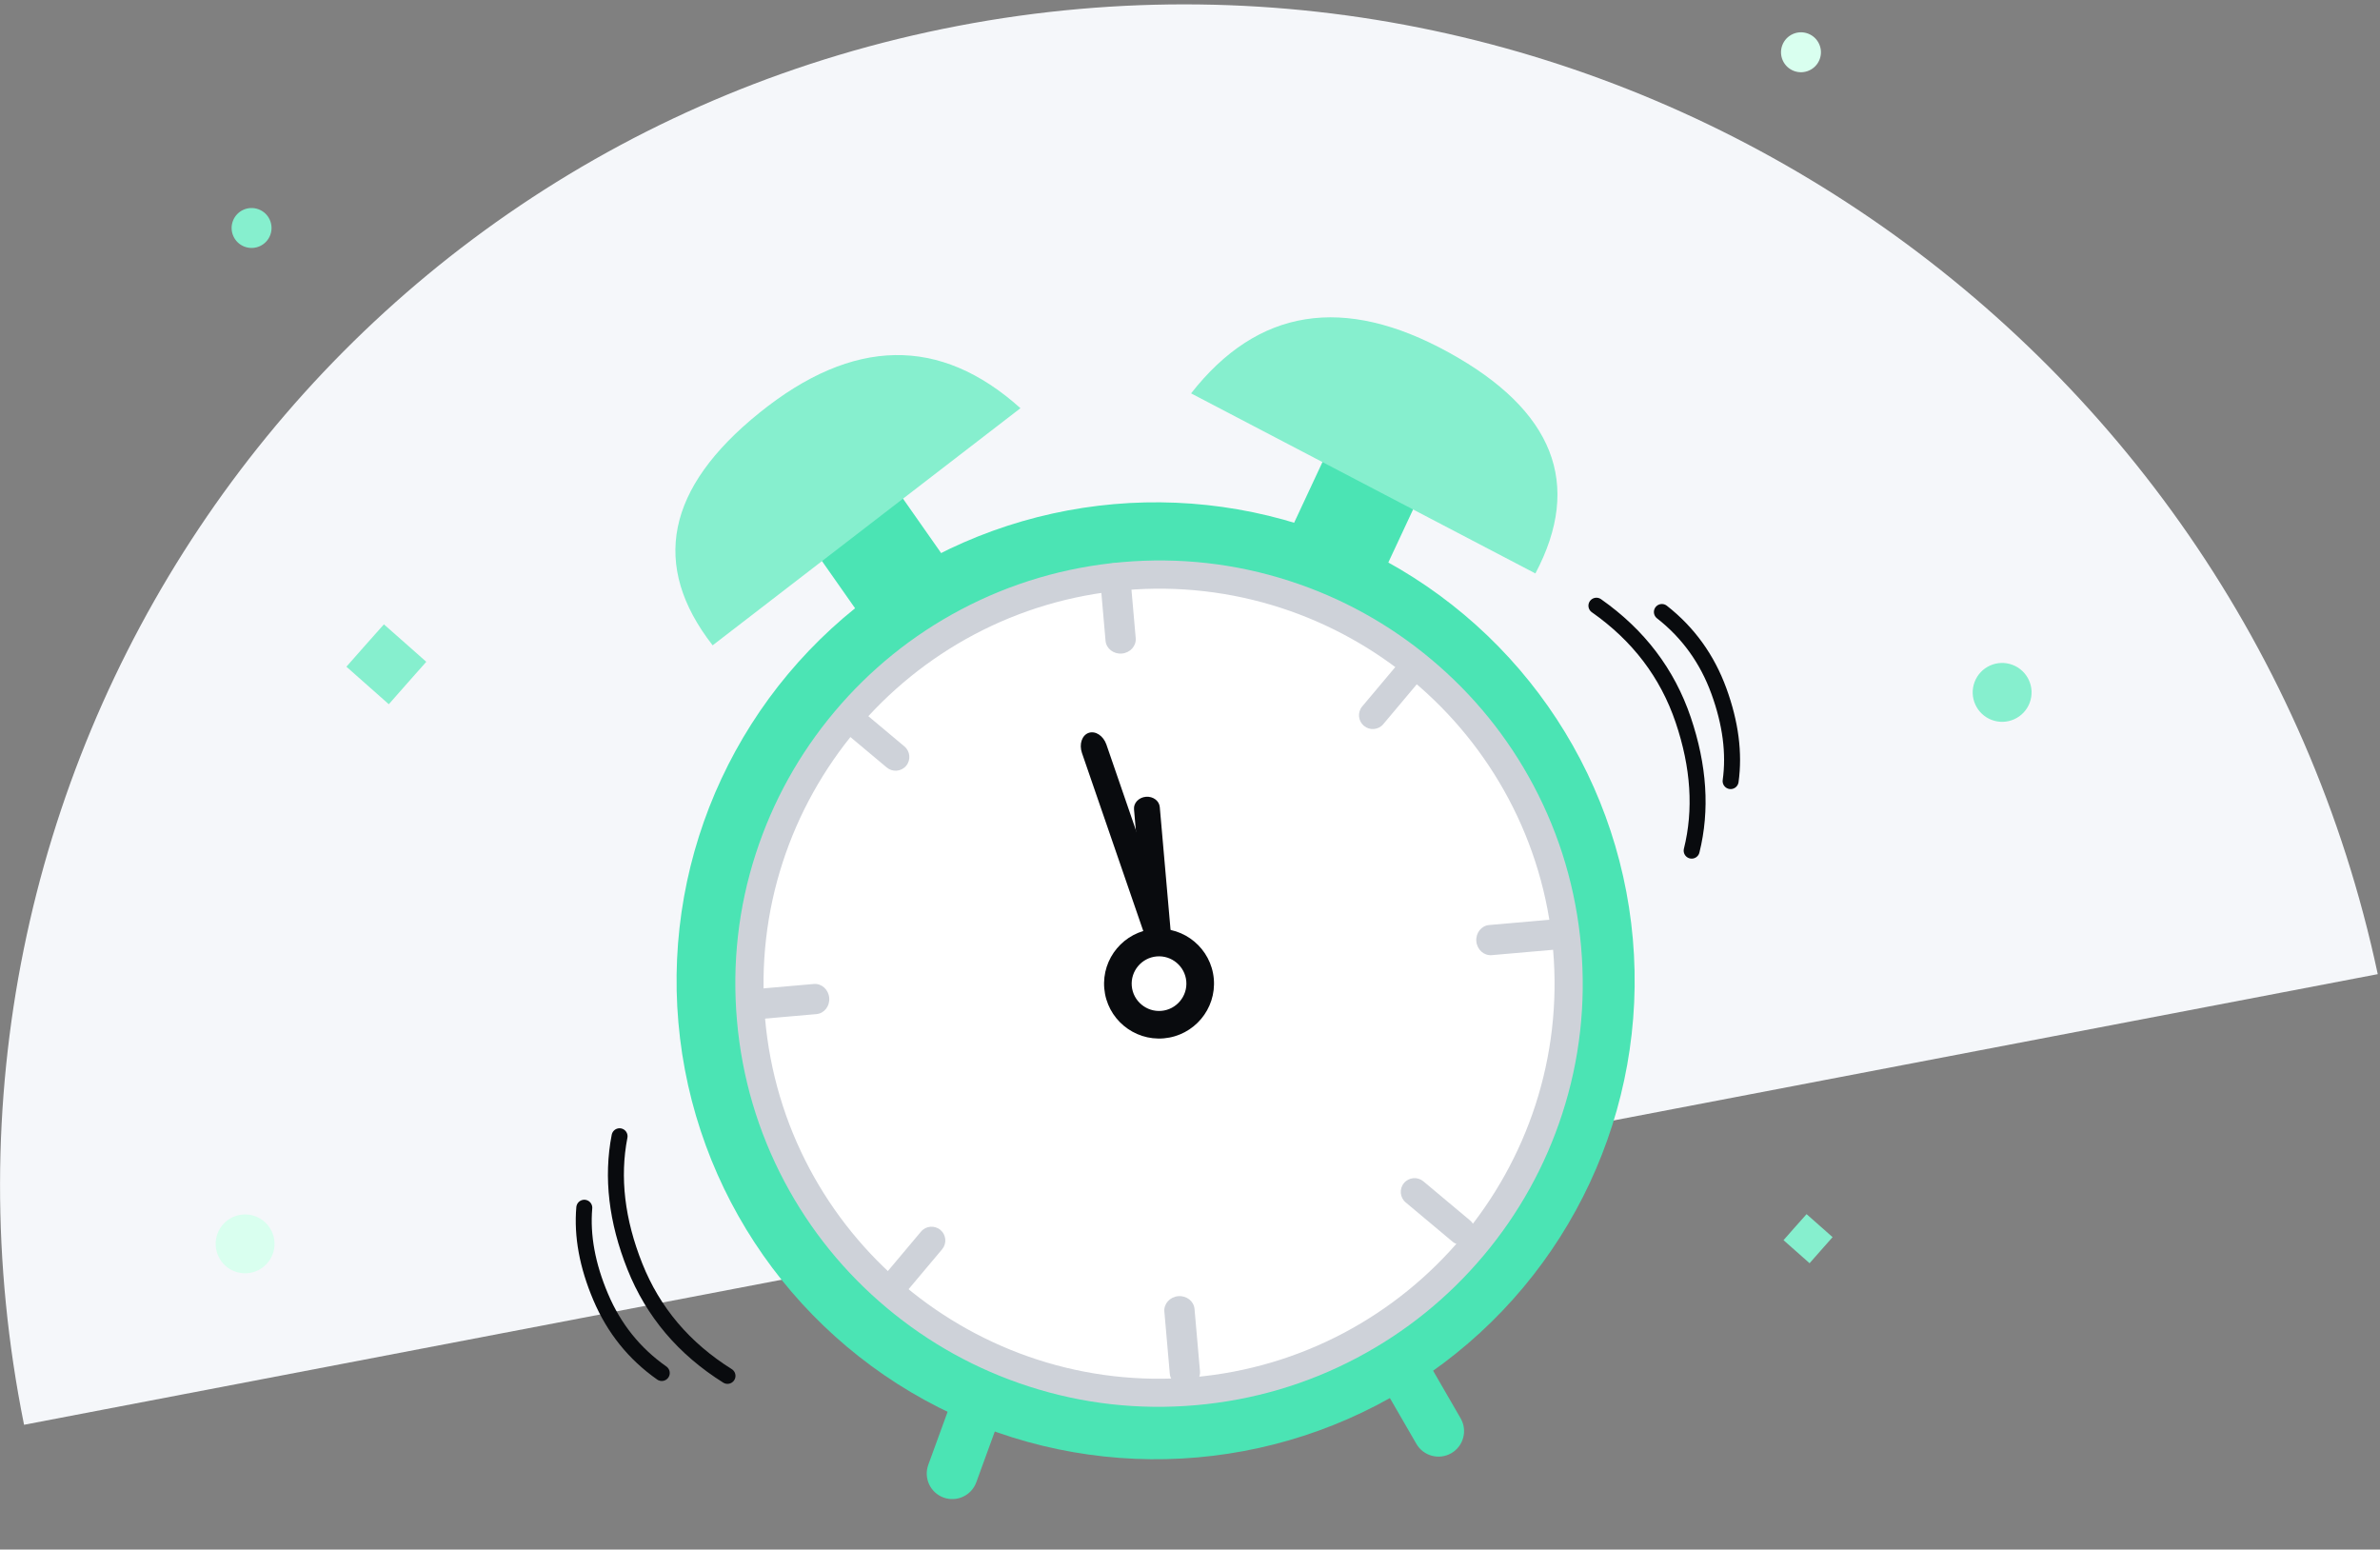 <svg width="298px" height="194px" viewBox="0 0 298 194" version="1.1" xmlns="http://www.w3.org/2000/svg" xmlns:xlink="http://www.w3.org/1999/xlink">
    <rect x="0" y="0" width="298" height="194" fill="#808080" stroke="none"/>
    <g id="Flow" stroke="none" stroke-width="1" fill="none" fill-rule="evenodd">
        <g id="Post-Trial---Admin-" transform="translate(-575, -187)">
            <g id="Group-2" transform="translate(575.006, 187.547)">
                <path d="M297.713,121.415 C280.436,40.275 201.037,-12.832 119.933,2.697 C38.814,18.216 -13.372,96.518 3.005,177.833 L297.713,121.415 Z" id="Fill-29-Copy-3" fill="#F5F7FA"></path>
                <polygon id="Fill-22-Copy-8" fill="#86EFCE" points="226.571 157.606 224.94 156.163 223.308 154.72 224.749 153.086 226.194 151.462 227.824 152.9 229.453 154.342 228.01 155.971"></polygon>
                <path d="M31.984,151.736 C33.888,152.456 34.848,154.583 34.129,156.487 C33.409,158.391 31.281,159.351 29.377,158.631 C27.474,157.911 26.514,155.784 27.234,153.88 C27.953,151.976 30.08,151.016 31.984,151.736" id="Fill-27-Copy-5" fill="#D9FFEF"></path>
                <path d="M32.378,25.659 C33.669,26.147 34.32,27.589 33.832,28.881 C33.344,30.172 31.902,30.823 30.61,30.335 C29.319,29.846 28.668,28.404 29.157,27.113 C29.644,25.822 31.087,25.171 32.378,25.659" id="Fill-27-Copy-7" fill="#86EFCE"></path>
                <path d="M226.378,3.659 C227.669,4.147 228.32,5.589 227.832,6.881 C227.344,8.172 225.902,8.823 224.61,8.335 C223.319,7.846 222.668,6.404 223.157,5.113 C223.644,3.822 225.087,3.171 226.378,3.659" id="Fill-27-Copy-8" fill="#D9FFEF"></path>
                <polygon id="Fill-22-Copy-9" fill="#86EFCE" points="48.677 87.622 46.022 85.272 43.368 82.924 45.711 80.264 48.063 77.622 50.717 79.961 53.368 82.309 51.019 84.96"></polygon>
                <path d="M251.984,82.692 C253.888,83.412 254.848,85.538 254.129,87.442 C253.409,89.347 251.281,90.306 249.377,89.587 C247.474,88.867 246.514,86.74 247.234,84.836 C247.953,82.932 250.08,81.972 251.984,82.692" id="Fill-27-Copy-6" fill="#86EFCE"></path>
                <g id="Group" transform="translate(73.083, 29.615)">
                    <g id="Group-5" transform="translate(72.17, 81.876) rotate(3) translate(-72.17, -81.876) translate(4.435, 3.437)">
                        <path d="M54.906,86.453 C56.671,86.452 58.103,87.883 58.104,89.648 C58.104,89.649 58.104,89.65 58.104,89.651 L58.079,153.546 C58.079,155.313 56.646,156.745 54.879,156.746 C53.114,156.747 51.683,155.316 51.682,153.551 C51.682,153.55 51.682,153.549 51.682,153.548 L51.706,89.653 C51.707,87.886 53.139,86.454 54.906,86.453 Z" id="Rectangle-Copy-2" fill="#4BE4B4" transform="translate(54.893, 121.6) rotate(17) translate(-54.893, -121.6) "></path>
                        <g id="Group-4" transform="translate(91.305, 34.879) rotate(-8) translate(-91.305, -34.879) translate(65.195, 3.327)">
                            <path d="M20.328,4.851 C23.856,4.849 26.717,7.708 26.719,11.236 C26.719,11.239 26.719,11.241 26.719,11.244 L26.687,57.445 C26.684,60.979 23.82,63.843 20.286,63.844 C16.758,63.846 13.897,60.987 13.895,57.459 C13.895,57.457 13.895,57.454 13.895,57.452 L13.927,11.25 C13.93,7.716 16.794,4.852 20.328,4.851 Z" id="Rectangle" fill="#4BE4B4" transform="translate(20.307, 34.348) rotate(30) translate(-20.307, -34.348) "></path>
                            <path d="M5.494,10.771 C14.032,0.255 24.816,-1.264 37.846,6.214 C50.877,13.692 54.33,22.976 48.206,34.065 L5.494,10.771 Z" id="Path-3" fill="#86EFCE" transform="translate(28.319, 17.809) rotate(4) translate(-28.319, -17.809) "></path>
                        </g>
                        <g id="Group-4-Copy" transform="translate(30.32, 43.437) scale(-1, 1) rotate(8) translate(-30.32, -43.437) translate(4.21, 11.885)">
                            <path d="M20.578,3.918 C24.106,3.916 26.968,6.775 26.969,10.303 C26.969,10.306 26.969,10.308 26.969,10.311 L26.937,57.512 C26.934,61.046 24.07,63.91 20.536,63.911 C17.008,63.913 14.146,61.054 14.145,57.526 C14.145,57.524 14.145,57.521 14.145,57.519 L14.177,10.317 C14.18,6.783 17.044,3.92 20.578,3.918 Z" id="Rectangle" fill="#4BE4B4" transform="translate(20.557, 33.915) rotate(30) translate(-20.557, -33.915) "></path>
                            <path d="M5.494,10.771 C14.032,0.255 24.816,-1.264 37.846,6.214 C50.877,13.692 54.33,22.976 48.206,34.065 L5.494,10.771 Z" id="Path-3" fill="#86EFCE" transform="translate(28.319, 17.809) rotate(4) translate(-28.319, -17.809) "></path>
                        </g>
                        <path d="M88.657,81.707 C90.421,81.706 91.852,83.135 91.853,84.899 C91.853,84.9 91.853,84.902 91.853,84.903 L91.813,148.821 C91.812,150.587 90.38,152.019 88.613,152.02 C86.849,152.021 85.418,150.592 85.417,148.828 C85.417,148.827 85.417,148.826 85.417,148.825 L85.457,84.907 C85.458,83.14 86.89,81.708 88.657,81.707 Z" id="Rectangle-Copy-3" fill="#4BE4B4" transform="translate(88.635, 116.864) scale(-1, 1) rotate(33) translate(-88.635, -116.864) "></path>
                        <ellipse id="Oval-Copy" fill="#4BE4B4" transform="translate(67.735, 89.208) rotate(-8) translate(-67.735, -89.208) " cx="67.735" cy="89.208" rx="59.982" ry="59.903"></ellipse>
                        <ellipse id="Oval" fill="#FFFFFF" transform="translate(67.735, 89.208) rotate(-8) translate(-67.735, -89.208) " cx="67.735" cy="89.208" rx="51.984" ry="51.916"></ellipse>
                        <path d="M66.64,85.175 C65.745,85.175 65.02,84.534 65.02,83.744 L65.016,67.605 C65.016,66.815 65.741,66.175 66.635,66.175 C67.53,66.175 68.255,66.815 68.255,67.606 L68.259,83.744 C68.259,84.535 67.534,85.175 66.64,85.175 Z" id="Path" fill="#090B0E" fill-rule="nonzero" transform="translate(66.637, 75.675) rotate(-8) translate(-66.637, -75.675) "></path>
                        <path d="M62.992,85.63 C62.097,85.63 61.372,84.686 61.372,83.522 L61.368,59.738 C61.368,58.574 62.093,57.63 62.987,57.63 C63.882,57.63 64.607,58.575 64.607,59.739 L64.611,83.523 C64.611,84.687 63.886,85.63 62.992,85.63 Z" id="Path-Copy" fill="#090B0E" fill-rule="nonzero" transform="translate(62.989, 71.63) rotate(-22) translate(-62.989, -71.63) "></path>
                        <path d="M68.181,142.52 C61.019,142.52 54.075,141.123 47.533,138.354 C41.217,135.686 35.546,131.871 30.671,127.003 C25.804,122.142 21.976,116.471 19.304,110.164 C16.54,103.63 15.132,96.696 15.132,89.544 C15.132,82.391 16.531,75.457 19.304,68.923 C21.976,62.616 25.796,56.953 30.671,52.084 C35.537,47.224 41.217,43.401 47.533,40.733 C54.075,37.972 61.019,36.567 68.181,36.567 C75.343,36.567 82.287,37.964 88.829,40.733 C95.145,43.401 100.816,47.216 105.691,52.084 C110.557,56.945 114.385,62.616 117.058,68.923 C119.822,75.457 121.229,82.391 121.229,89.544 C121.229,96.696 119.83,103.63 117.058,110.164 C114.385,116.471 110.566,122.134 105.691,127.003 C100.824,131.863 95.145,135.686 88.829,138.354 C82.287,141.123 75.343,142.52 68.181,142.52 Z M68.181,40.097 C40.873,40.097 18.659,62.281 18.659,89.552 C18.659,116.822 40.873,139.007 68.181,139.007 C95.488,139.007 117.703,116.822 117.703,89.552 C117.703,62.281 95.488,40.097 68.181,40.097 Z" id="Shape" fill="#CED2D9" fill-rule="nonzero" transform="translate(68.181, 89.544) rotate(-8) translate(-68.181, -89.544) "></path>
                        <path d="M60.58,48.571 C59.533,48.571 58.684,47.78 58.684,46.803 L58.683,38.981 C58.682,38.005 59.531,37.214 60.578,37.214 C61.625,37.214 62.473,38.005 62.473,38.982 L62.475,46.804 C62.475,47.78 61.627,48.572 60.58,48.571 Z" id="Path" fill="#CED2D9" fill-rule="nonzero" transform="translate(60.579, 42.893) rotate(-8) translate(-60.579, -42.893) "></path>
                        <path d="M33.4,65.053 C32.957,65.053 32.521,64.88 32.185,64.544 L26.788,59.159 C26.114,58.486 26.114,57.395 26.787,56.722 C27.461,56.049 28.553,56.05 29.227,56.723 L34.623,62.115 C35.297,62.788 35.297,63.879 34.624,64.552 C34.287,64.889 33.844,65.053 33.4,65.053 Z" id="Path" fill="#CED2D9" fill-rule="nonzero" transform="translate(30.706, 60.635) rotate(-8) translate(-30.706, -60.635) "></path>
                        <path d="M25.318,96.161 L17.486,96.159 C16.509,96.159 15.716,95.312 15.716,94.266 C15.716,93.22 16.508,92.373 17.486,92.373 L25.318,92.375 C26.295,92.375 27.088,93.222 27.088,94.268 C27.088,95.314 26.296,96.161 25.318,96.161 Z" id="Path" fill="#CED2D9" fill-rule="nonzero" transform="translate(21.402, 94.267) rotate(-8) translate(-21.402, -94.267) "></path>
                        <path d="M36.422,130.603 C35.978,130.603 35.543,130.439 35.206,130.095 C34.533,129.422 34.533,128.332 35.206,127.66 L40.601,122.274 C41.274,121.602 42.366,121.603 43.04,122.275 C43.714,122.947 43.714,124.038 43.04,124.71 L37.646,130.095 C37.309,130.431 36.865,130.603 36.422,130.603 Z" id="Path" fill="#CED2D9" fill-rule="nonzero" transform="translate(39.123, 126.187) rotate(-8) translate(-39.123, -126.187) "></path>
                        <path d="M73.418,139.796 C72.371,139.796 71.522,139.004 71.522,138.028 L71.521,130.206 C71.521,129.229 72.369,128.438 73.416,128.438 C74.463,128.438 75.311,129.23 75.312,130.207 L75.313,138.028 C75.313,139.005 74.465,139.796 73.418,139.796 Z" id="Path" fill="#CED2D9" fill-rule="nonzero" transform="translate(73.417, 134.117) rotate(-8) translate(-73.417, -134.117) "></path>
                        <path d="M107.236,120.616 C106.792,120.616 106.357,120.452 106.02,120.108 L100.623,114.72 C99.95,114.048 99.95,112.958 100.623,112.285 C101.296,111.613 102.389,111.614 103.062,112.286 L108.459,117.673 C109.133,118.346 109.133,119.436 108.46,120.108 C108.115,120.444 107.679,120.616 107.236,120.616 Z" id="Path" fill="#CED2D9" fill-rule="nonzero" transform="translate(104.541, 116.199) rotate(-8) translate(-104.541, -116.199) "></path>
                        <path d="M117.126,83.275 L109.294,83.274 C108.316,83.274 107.524,82.426 107.523,81.381 C107.523,80.335 108.316,79.488 109.293,79.488 L117.125,79.49 C118.103,79.49 118.896,80.337 118.896,81.383 C118.896,82.428 118.104,83.276 117.126,83.275 Z" id="Path" fill="#CED2D9" fill-rule="nonzero" transform="translate(113.21, 81.382) rotate(-8) translate(-113.21, -81.382) "></path>
                        <path d="M92.742,55.966 C92.298,55.966 91.863,55.793 91.526,55.457 C90.853,54.785 90.852,53.694 91.526,53.022 L96.921,47.637 C97.594,46.965 98.686,46.965 99.36,47.637 C100.033,48.31 100.034,49.4 99.36,50.072 L93.965,55.458 C93.621,55.802 93.185,55.966 92.742,55.966 Z" id="Path" fill="#CED2D9" fill-rule="nonzero" transform="translate(95.443, 51.549) rotate(-8) translate(-95.443, -51.549) "></path>
                        <path d="M68.181,96.418 C64.385,96.418 61.297,93.335 61.297,89.544 C61.297,85.752 64.385,82.669 68.181,82.669 C71.977,82.669 75.065,85.752 75.065,89.544 C75.065,93.335 71.977,96.418 68.181,96.418 Z M68.181,86.123 C66.295,86.123 64.755,87.66 64.755,89.544 C64.755,91.427 66.295,92.964 68.181,92.964 C70.066,92.964 71.606,91.427 71.606,89.544 C71.606,87.66 70.066,86.123 68.181,86.123 Z" id="Shape" fill="#090B0E" fill-rule="nonzero" transform="translate(68.181, 89.544) rotate(-8) translate(-68.181, -89.544) "></path>
                    </g>
                    <path d="M18,142.095 C12.547,138.678 8.681,134.111 6.403,128.394 C4.125,122.676 3.486,117.243 4.486,112.095" id="Path-5-Copy-3" stroke="#090B0E" stroke-width="2" stroke-linecap="round"></path>
                    <path d="M139.976,76.016 C134.523,72.6 130.657,68.032 128.379,62.315 C126.101,56.597 125.462,51.164 126.462,46.016" id="Path-5-Copy-5" stroke="#090B0E" stroke-width="2" stroke-linecap="round" transform="translate(132.99, 61.016) rotate(-177) translate(-132.99, -61.016) "></path>
                    <path d="M9.77,141.736 C6.345,139.332 3.796,136.159 2.124,132.22 C0.451,128.28 -0.233,124.555 0.07,121.045" id="Path-5-Copy-4" stroke="#090B0E" stroke-width="2" stroke-linecap="round"></path>
                    <path d="M144.221,67.393 C140.796,64.988 138.247,61.816 136.574,57.876 C134.901,53.936 134.217,50.211 134.52,46.702" id="Path-5-Copy-6" stroke="#090B0E" stroke-width="2" stroke-linecap="round" transform="translate(139.335, 57.047) rotate(-177) translate(-139.335, -57.047) "></path>
                </g>
            </g>
        </g>
    </g>
</svg>